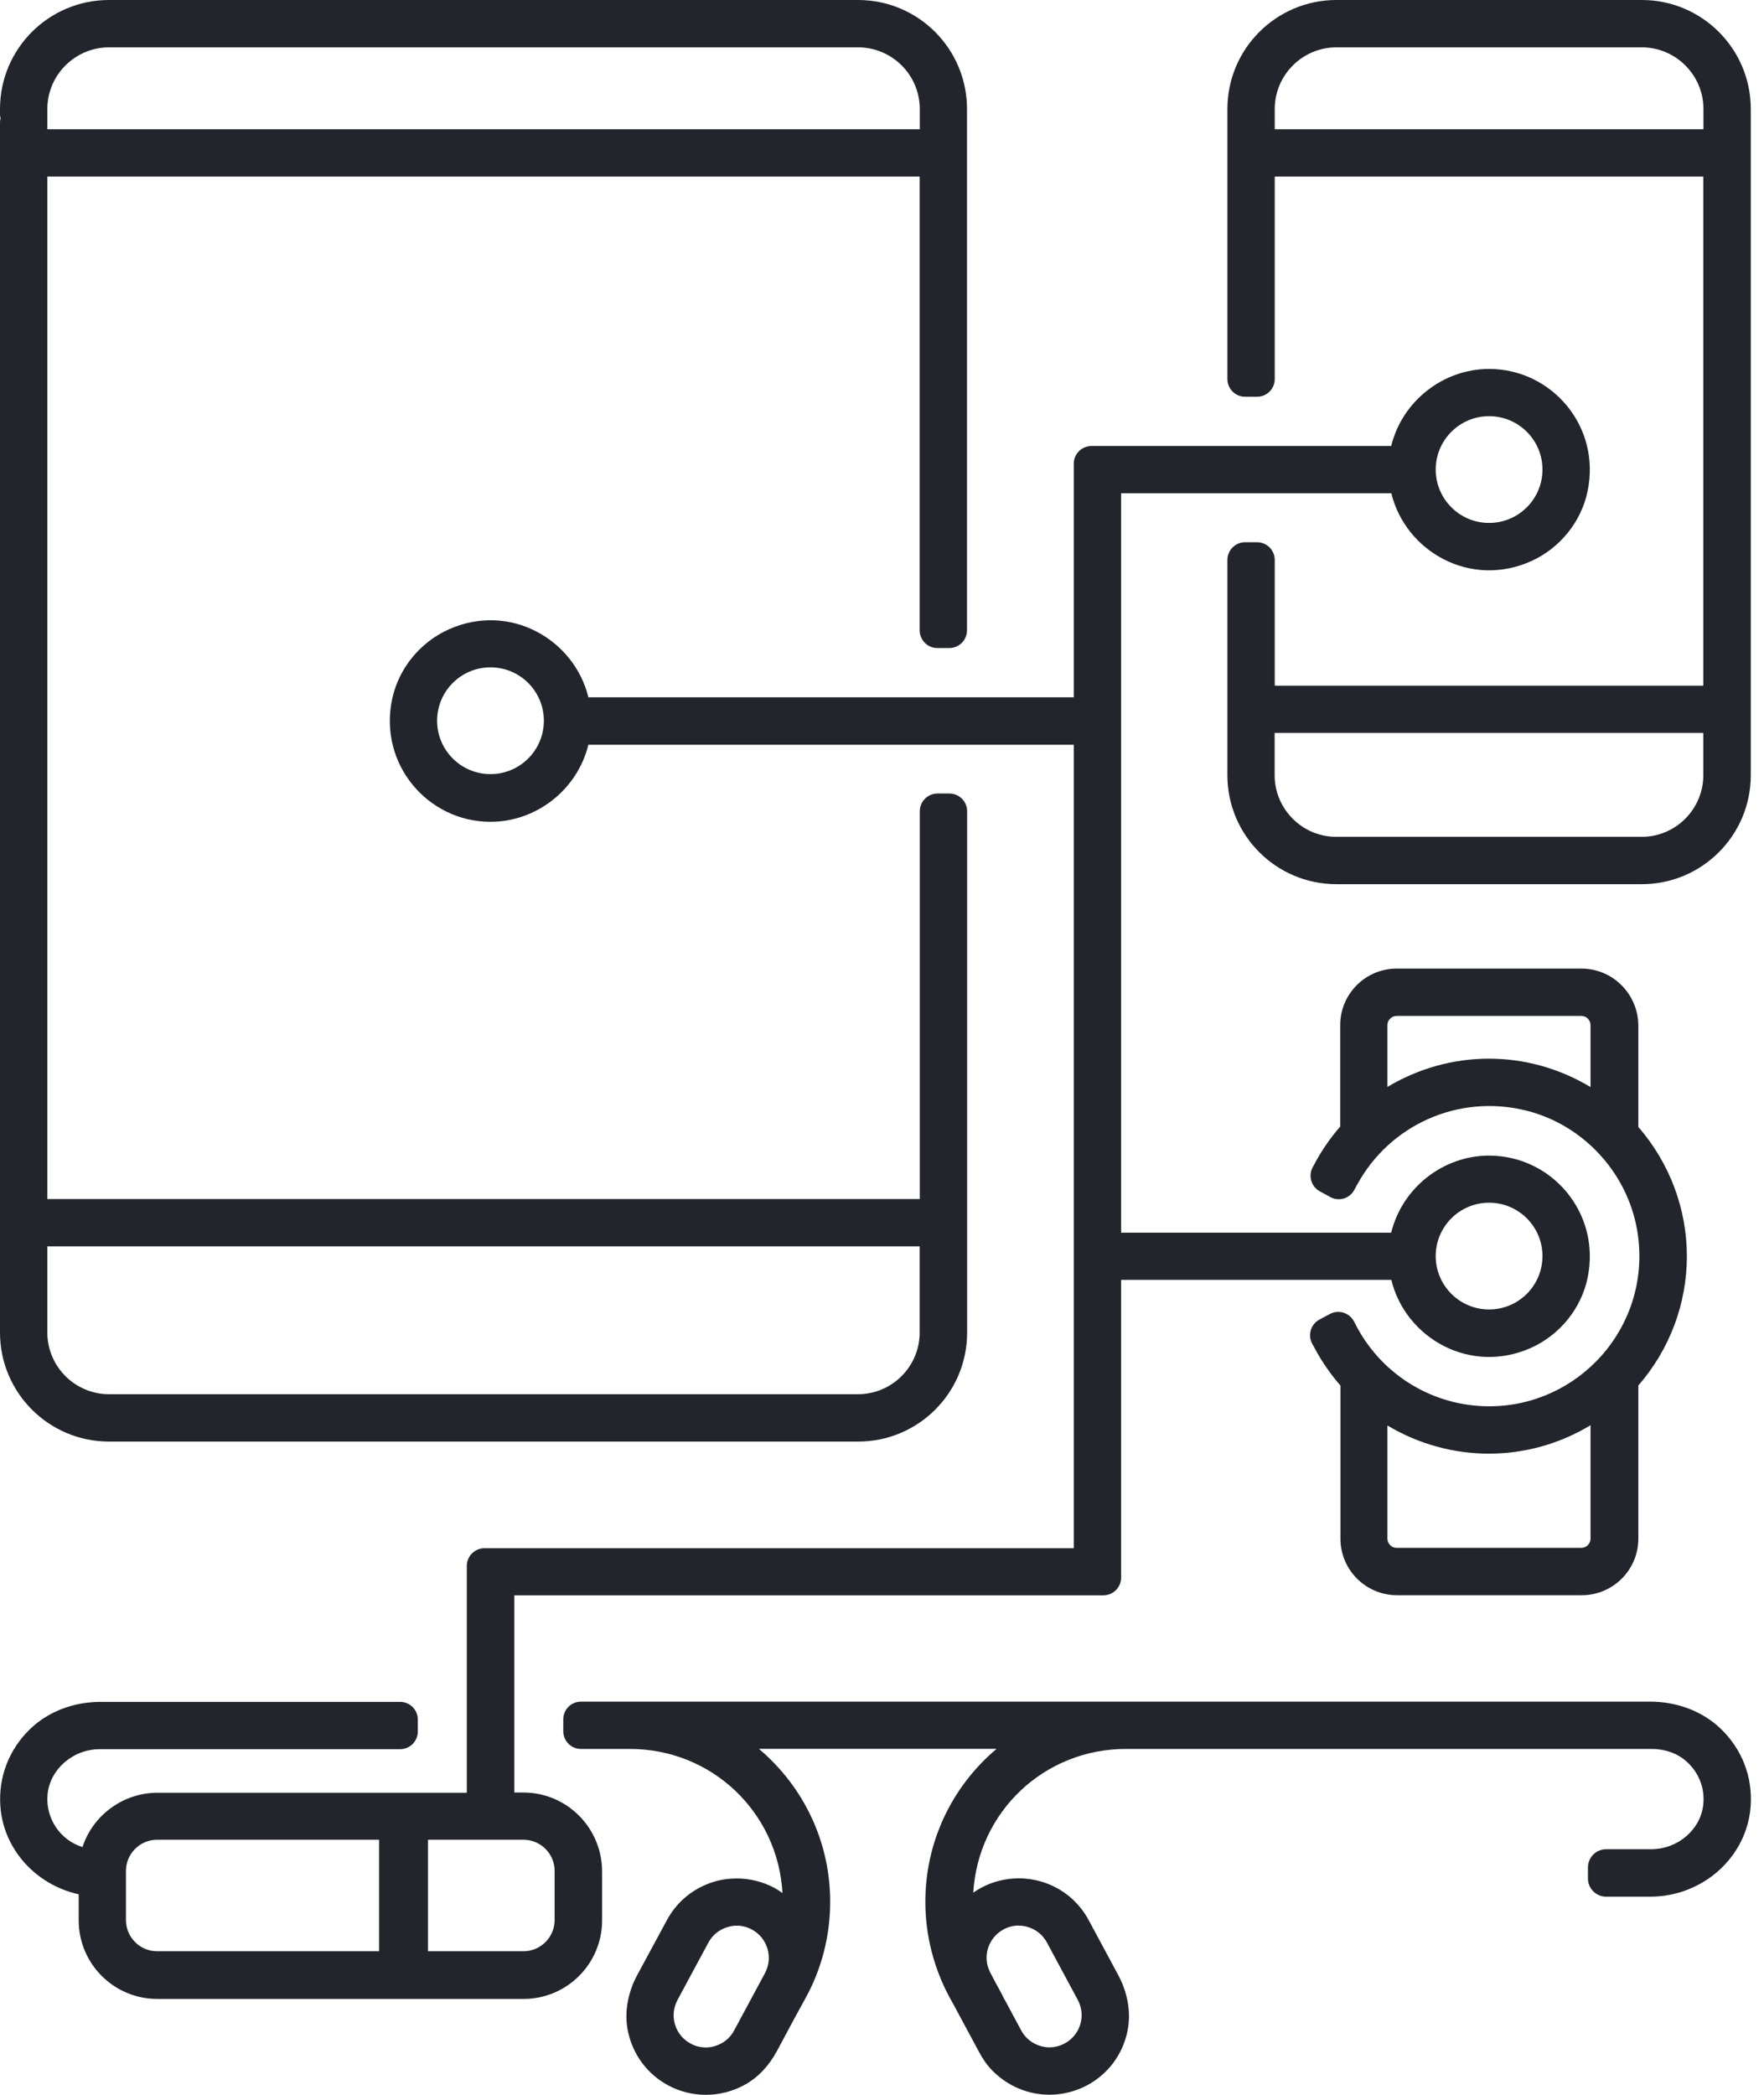 <svg width="96" height="114" viewBox="0 0 96 114" fill="none" xmlns="http://www.w3.org/2000/svg">
<path d="M28.484 97.549H27.988V86.817H60.047C60.581 86.817 61.013 86.386 61.013 85.851V69.651H75.719C76.485 72.814 80.009 74.836 83.326 73.348C84.885 72.646 86.051 71.216 86.398 69.548C87.139 66.011 84.447 62.888 81.039 62.888C78.534 62.888 76.305 64.646 75.712 67.081H61.013V26.841H75.719C76.485 30.004 80.009 32.027 83.326 30.539C84.885 29.837 86.051 28.407 86.398 26.738C87.139 23.202 84.447 20.078 81.039 20.078C78.534 20.078 76.305 21.836 75.712 24.271H59.403C58.868 24.271 58.436 24.703 58.436 25.237V37.946H32.02C31.254 34.79 27.737 32.767 24.426 34.249C22.867 34.945 21.695 36.375 21.34 38.049C20.593 41.586 23.286 44.723 26.693 44.723C29.199 44.723 31.427 42.964 32.02 40.529H58.436V84.254H26.371C25.836 84.254 25.405 84.685 25.405 85.22V97.562H8.554C6.718 97.562 5.056 98.772 4.49 100.518C3.259 100.132 2.467 98.94 2.589 97.645C2.725 96.273 3.974 95.191 5.43 95.191H21.772C22.306 95.191 22.738 94.76 22.738 94.225V93.581C22.738 93.046 22.306 92.615 21.772 92.615H5.488C4.064 92.615 2.66 93.104 1.636 94.096C0.489 95.204 -0.09 96.705 0.019 98.283C0.174 100.602 1.926 102.567 4.283 103.088V104.505C4.283 106.869 6.197 108.782 8.561 108.782H28.49C30.854 108.782 32.767 106.869 32.767 104.505V101.839C32.761 99.462 30.841 97.549 28.484 97.549ZM28.484 106.187H23.292V100.119H28.484C29.424 100.119 30.184 100.879 30.184 101.819V104.486C30.184 105.427 29.418 106.187 28.484 106.187ZM81.039 65.451C82.643 65.451 83.944 66.752 83.944 68.356C83.944 69.96 82.643 71.261 81.039 71.261C79.435 71.261 78.134 69.96 78.134 68.356C78.134 66.752 79.435 65.451 81.039 65.451ZM81.039 22.648C82.643 22.648 83.944 23.949 83.944 25.553C83.944 27.157 82.643 28.458 81.039 28.458C79.435 28.458 78.134 27.157 78.134 25.553C78.134 23.949 79.435 22.648 81.039 22.648ZM26.693 42.127C25.089 42.127 23.788 40.826 23.788 39.222C23.788 37.618 25.089 36.317 26.693 36.317C28.297 36.317 29.598 37.618 29.598 39.222C29.598 40.826 28.297 42.127 26.693 42.127ZM6.854 101.819C6.854 100.879 7.614 100.119 8.554 100.119H20.632V106.187H8.554C7.614 106.187 6.854 105.427 6.854 104.486V101.819V101.819Z" fill="#22252C"/>
<path d="M86.064 52.71H76.015C74.314 52.71 72.936 54.089 72.936 55.789V61.309C72.414 61.908 71.963 62.559 71.596 63.235L71.442 63.519C71.184 63.989 71.358 64.575 71.828 64.833L72.395 65.142C72.865 65.4 73.451 65.226 73.703 64.755L73.857 64.472C75.609 61.251 79.319 59.519 83.043 60.433C86.25 61.226 88.704 63.97 89.142 67.242C89.812 72.24 85.915 76.53 81.046 76.53C78.025 76.53 75.255 74.868 73.831 72.189L73.683 71.905C73.432 71.435 72.846 71.255 72.376 71.506L71.809 71.809C71.338 72.06 71.158 72.646 71.409 73.116L71.564 73.4C71.938 74.102 72.408 74.778 72.949 75.403V83.732C72.949 85.432 74.327 86.811 76.028 86.811H86.083C87.783 86.811 89.162 85.432 89.162 83.732V75.397C90.869 73.439 91.803 70.939 91.803 68.363C91.803 65.786 90.862 63.287 89.162 61.329V55.795C89.142 54.089 87.764 52.71 86.064 52.71ZM75.506 77.574C77.181 78.579 79.088 79.107 81.033 79.107C82.978 79.107 84.885 78.572 86.559 77.561V83.732C86.559 84.009 86.334 84.234 86.057 84.234H76.008C75.731 84.234 75.506 84.009 75.506 83.732V77.574ZM75.506 55.789C75.506 55.512 75.731 55.287 76.008 55.287H86.057C86.334 55.287 86.559 55.512 86.559 55.789V59.158C84.878 58.147 82.972 57.612 81.033 57.612C79.088 57.612 77.181 58.147 75.506 59.151V55.789Z" fill="#22252C"/>
<path d="M5.933 78.45H46.7C49.979 78.45 52.633 75.796 52.633 72.517V44.149C52.633 43.615 52.201 43.183 51.666 43.183H51.022C50.488 43.183 50.056 43.615 50.056 44.149V65.251H2.577V9.611H50.05V34.3C50.05 34.835 50.481 35.267 51.016 35.267H51.66C52.195 35.267 52.626 34.835 52.626 34.3V5.933C52.626 2.654 49.972 0 46.694 0H5.933C2.654 0 0 2.654 0 5.933V6.229C0 6.306 0.013 6.383 0.032 6.422C0.013 6.506 0 6.59 0 6.66V72.517C0 75.79 2.654 78.45 5.933 78.45ZM46.694 75.873H5.933C4.084 75.873 2.577 74.366 2.577 72.517V67.828H50.05V72.517C50.05 74.366 48.542 75.873 46.694 75.873ZM50.05 7.034H2.577V5.933C2.577 4.084 4.084 2.577 5.933 2.577H46.7C48.549 2.577 50.056 4.084 50.056 5.933V7.034H50.05Z" fill="#22252C"/>
<path d="M89.349 0H72.73C69.458 0 66.797 2.654 66.797 5.933V20.625C66.797 21.16 67.229 21.592 67.764 21.592H68.408C68.942 21.592 69.374 21.16 69.374 20.625V9.611H92.698V37.315H69.374V30.474C69.374 29.94 68.942 29.508 68.408 29.508H67.764C67.229 29.508 66.797 29.94 66.797 30.474V42.185C66.797 45.457 69.451 48.117 72.73 48.117H89.349C92.621 48.117 95.281 45.463 95.281 42.185V5.933C95.281 2.654 92.621 0 89.349 0ZM72.73 2.577H89.349C91.197 2.577 92.705 4.084 92.705 5.933V7.034H69.374V5.933C69.374 4.084 70.881 2.577 72.73 2.577ZM69.374 39.885H92.698V42.185C92.698 44.033 91.191 45.541 89.342 45.541H72.724C70.875 45.541 69.368 44.033 69.368 42.185V39.885H69.374Z" fill="#22252C"/>
<path d="M89.793 92.602H31.621C31.086 92.602 30.654 93.033 30.654 93.568V94.212C30.654 94.747 31.086 95.178 31.621 95.178H34.288C38.726 95.178 42.333 98.605 42.584 103.017C42.436 102.908 42.288 102.818 42.146 102.74C41.521 102.405 40.813 102.225 40.091 102.225C39.666 102.225 39.254 102.283 38.854 102.405C37.746 102.74 36.838 103.481 36.291 104.499L34.68 107.481C34.178 108.415 33.959 109.497 34.172 110.535C34.436 111.81 35.228 112.873 36.362 113.485C36.986 113.82 37.695 114 38.41 114C39.138 114 39.859 113.82 40.523 113.459C41.276 113.047 41.869 112.383 42.275 111.63L43.235 109.839L43.846 108.724C44.723 107.133 45.18 105.323 45.18 103.494C45.18 100.273 43.769 97.259 41.302 95.172H54.236C51.77 97.252 50.359 100.273 50.359 103.494C50.359 105.323 50.823 107.127 51.692 108.724L51.937 109.169L53.296 111.694C53.489 112.055 53.721 112.396 54.011 112.686C54.874 113.556 55.982 113.994 57.122 113.994C57.831 113.994 58.539 113.813 59.171 113.478C60.304 112.866 61.097 111.81 61.361 110.528C61.573 109.491 61.354 108.409 60.852 107.475L59.248 104.492C58.7 103.475 57.792 102.734 56.684 102.399C56.285 102.283 55.873 102.219 55.447 102.219C54.726 102.219 54.011 102.399 53.393 102.734C53.251 102.811 53.116 102.895 52.968 102.998C53.225 98.599 56.832 95.178 61.264 95.178H89.89C90.573 95.178 91.249 95.391 91.764 95.842C92.447 96.441 92.782 97.291 92.698 98.18C92.563 99.558 91.32 100.634 89.858 100.634H87.41C86.862 100.634 86.418 101.079 86.418 101.626V102.225C86.418 102.773 86.862 103.217 87.41 103.217H89.799C92.685 103.217 95.088 101.046 95.275 98.276C95.384 96.698 94.805 95.198 93.658 94.09C92.621 93.091 91.217 92.602 89.793 92.602ZM36.735 110.174C36.6 109.729 36.651 109.253 36.87 108.84L38.552 105.716C38.771 105.304 39.144 105.008 39.589 104.873C39.75 104.821 39.924 104.795 40.098 104.795C40.388 104.795 40.664 104.866 40.922 105.008C41.334 105.227 41.631 105.6 41.766 106.045C41.901 106.496 41.85 106.966 41.631 107.378L39.95 110.502C39.73 110.915 39.357 111.211 38.912 111.346C38.751 111.398 38.578 111.423 38.41 111.423C38.12 111.423 37.843 111.353 37.586 111.211C37.173 110.992 36.87 110.625 36.735 110.174ZM55.937 104.866C56.382 105.001 56.755 105.298 56.974 105.71L58.655 108.834C58.874 109.246 58.926 109.723 58.791 110.167C58.655 110.612 58.353 110.985 57.94 111.204C57.689 111.34 57.399 111.417 57.116 111.417C56.942 111.417 56.774 111.391 56.613 111.34C56.163 111.204 55.795 110.908 55.576 110.496L54.565 108.615H54.572L54.204 107.939L53.902 107.365L53.869 107.301C53.676 106.902 53.638 106.457 53.766 106.038C53.902 105.587 54.204 105.22 54.61 105.001C54.868 104.86 55.145 104.789 55.435 104.789C55.608 104.795 55.776 104.815 55.937 104.866Z" fill="#22252C"/>
</svg>
